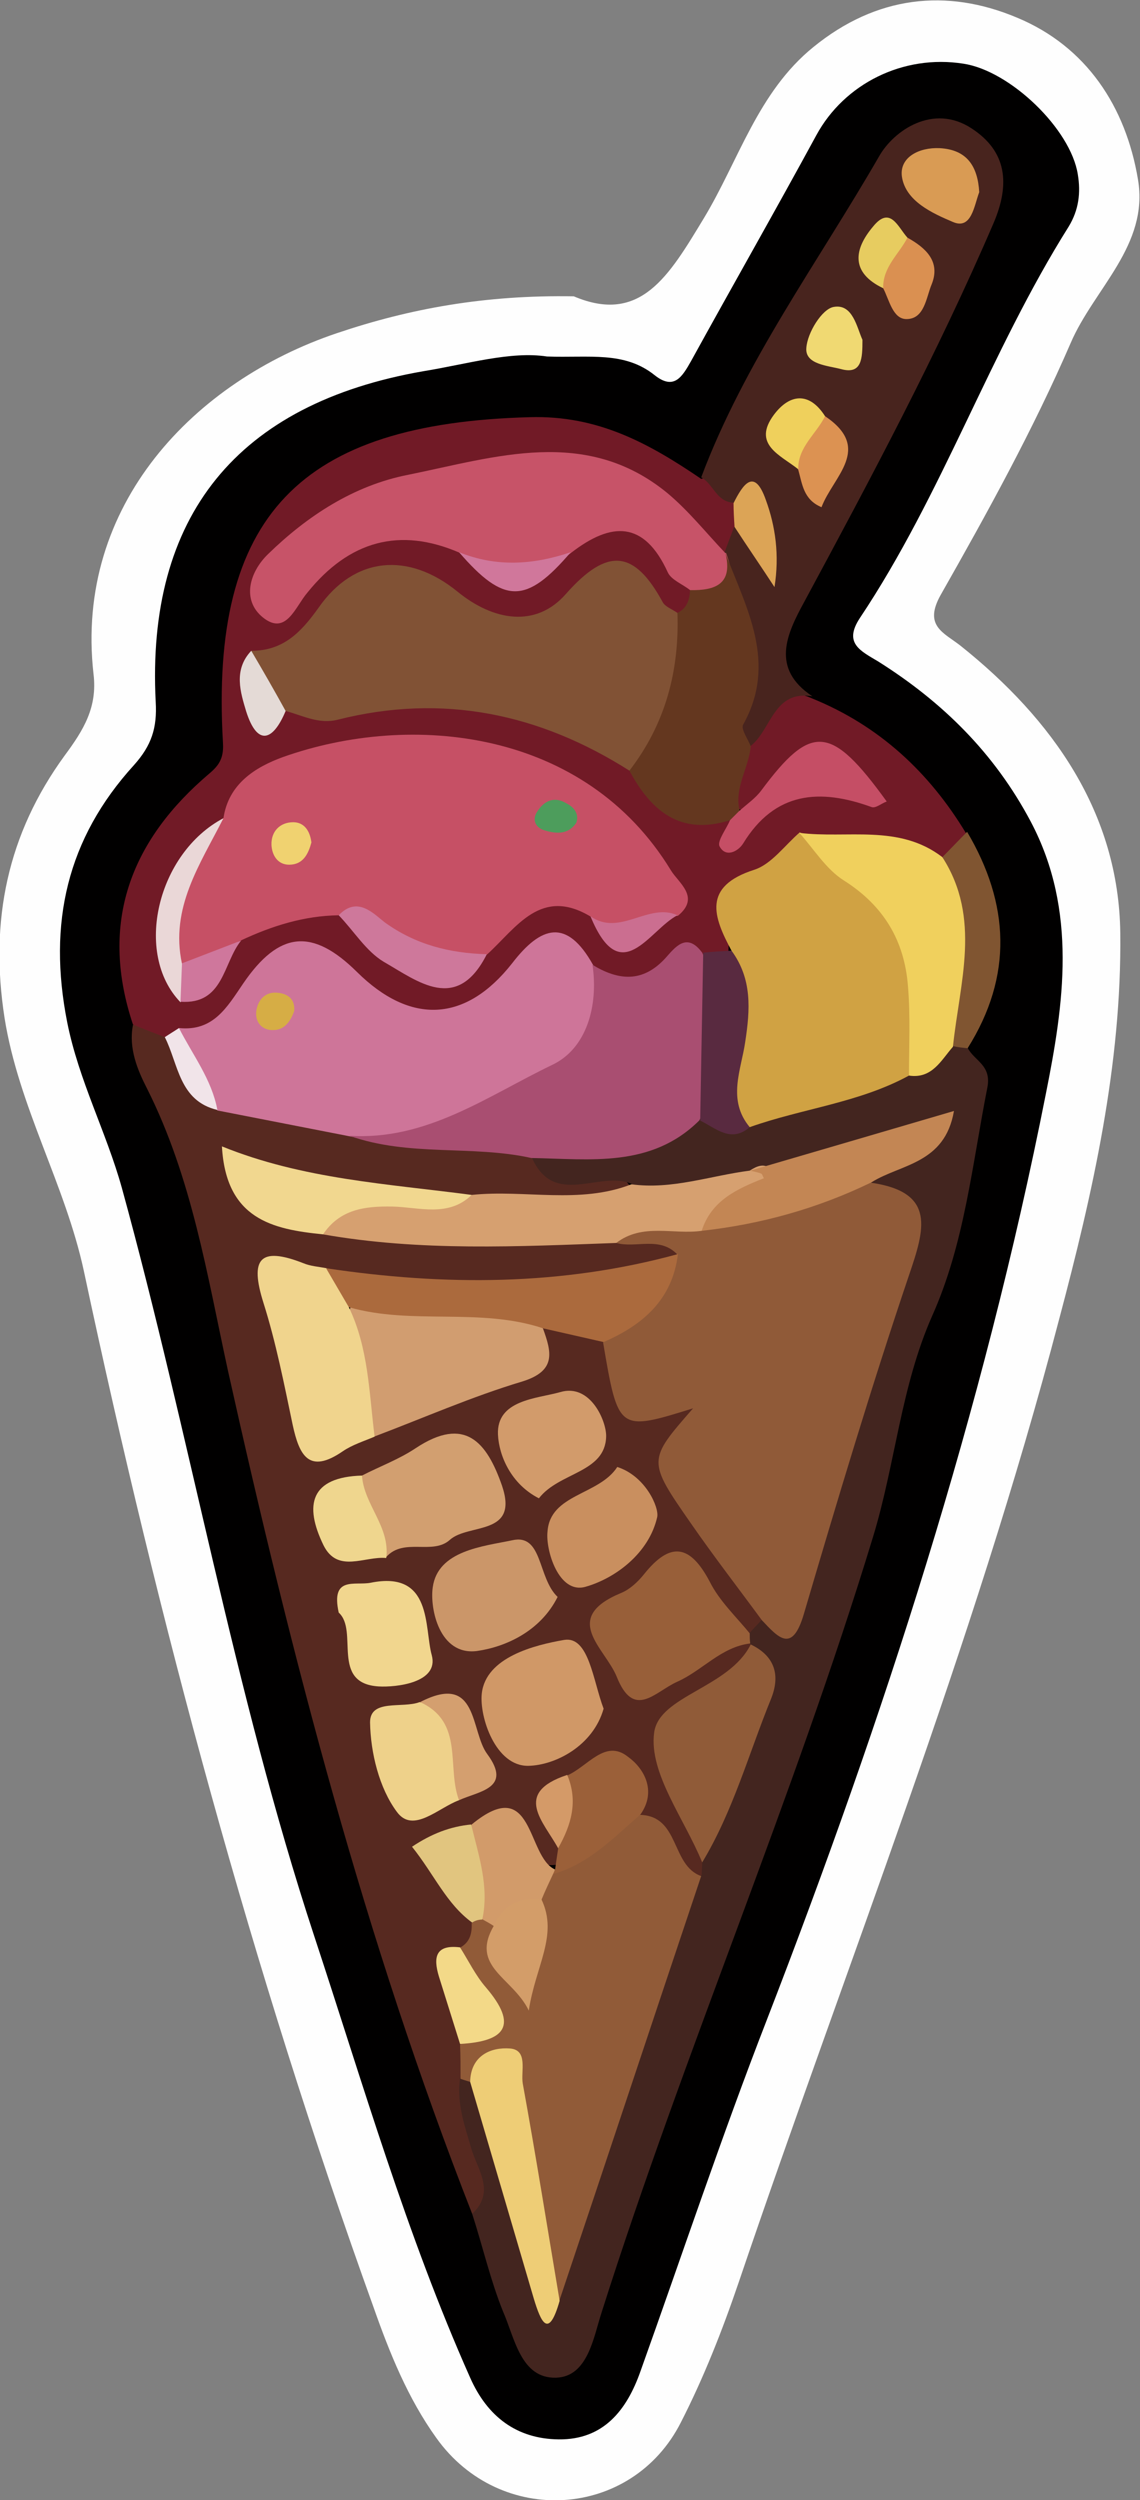 <?xml version="1.0" encoding="utf-8"?>
<!-- Generator: Adobe Illustrator 23.0.2, SVG Export Plug-In . SVG Version: 6.00 Build 0)  -->
<svg version="1.1" id="Camada_1" xmlns="http://www.w3.org/2000/svg" xmlns:xlink="http://www.w3.org/1999/xlink" x="0px" y="0px"
	 viewBox="0 0 22.55 49.44" style="enable-background:new 0 0 22.55 49.44;" xml:space="preserve">
<rect x="0" y="0" width="22.55" height="49.44" fill="#808080" stroke="none"/>
<style type="text/css">
	.st0{fill:#FEFEFE;}
	.st1{fill:#010000;}
	.st2{fill:#572920;}
	.st3{fill:#711A26;}
	.st4{fill:#43251F;}
	.st5{fill:#48241E;}
	.st6{fill:#805531;}
	.st7{fill:#905A38;}
	.st8{fill:#CE7599;}
	.st9{fill:#915B38;}
	.st10{fill:#A94E71;}
	.st11{fill:#D6A070;}
	.st12{fill:#D19D70;}
	.st13{fill:#F0D48D;}
	.st14{fill:#AB6A3D;}
	.st15{fill:#985F39;}
	.st16{fill:#905B38;}
	.st17{fill:#D29F70;}
	.st18{fill:#D09867;}
	.st19{fill:#CB9669;}
	.st20{fill:#F1D78F;}
	.st21{fill:#C98F5F;}
	.st22{fill:#EED18A;}
	.st23{fill:#D29B6B;}
	.st24{fill:#F1D68E;}
	.st25{fill:#9B6039;}
	.st26{fill:#D29B6A;}
	.st27{fill:#EFD68E;}
	.st28{fill:#E1C57F;}
	.st29{fill:#F3D988;}
	.st30{fill:#D49F6F;}
	.st31{fill:#D49A68;}
	.st32{fill:#F1E4E9;}
	.st33{fill:#C65065;}
	.st34{fill:#815235;}
	.st35{fill:#D0A243;}
	.st36{fill:#C75368;}
	.st37{fill:#64371F;}
	.st38{fill:#F0D05D;}
	.st39{fill:#C54E65;}
	.st40{fill:#592A40;}
	.st41{fill:#CE789B;}
	.st42{fill:#EAD7D7;}
	.st43{fill:#DCA456;}
	.st44{fill:#E4DAD6;}
	.st45{fill:#D0779B;}
	.st46{fill:#CF779C;}
	.st47{fill:#CB6E90;}
	.st48{fill:#EECD76;}
	.st49{fill:#C38654;}
	.st50{fill:#D99B54;}
	.st51{fill:#DA9051;}
	.st52{fill:#DC9252;}
	.st53{fill:#F0D972;}
	.st54{fill:#EFD05C;}
	.st55{fill:#E7CC60;}
	.st56{fill:#D6AD45;}
	.st57{fill:#D39D69;}
	.st58{fill:#F0D270;}
	.st59{fill:#4D9D5C;}
</style>
<g>
	<path class="st0" d="M11.35,5.86c1.32,0.56,1.88-0.4,2.57-1.54c0.69-1.14,1.07-2.5,2.17-3.39c1.24-1.01,2.63-1.17,4.03-0.58
		c1.37,0.57,2.15,1.76,2.39,3.2c0.22,1.3-0.87,2.16-1.33,3.23c-0.74,1.71-1.65,3.36-2.57,4.98c-0.35,0.62,0.06,0.75,0.39,1.01
		c1.83,1.46,3.13,3.31,3.16,5.68c0.03,2.59-0.54,5.12-1.21,7.64c-1.7,6.49-4.19,12.71-6.34,19.05c-0.32,0.94-0.69,1.88-1.14,2.76
		c-0.97,1.92-3.58,2.08-4.84,0.31c-0.56-0.78-0.92-1.67-1.24-2.58c-2.41-6.69-4.25-13.54-5.73-20.49c-0.37-1.72-1.29-3.25-1.57-5.01
		c-0.3-1.93,0.06-3.64,1.19-5.19c0.37-0.5,0.65-0.95,0.57-1.61c-0.38-3.36,2.02-5.8,4.81-6.74C8.11,6.1,9.6,5.83,11.35,5.86z"/>
	<path class="st1" d="M10.82,7.05c0.84,0.03,1.53-0.11,2.13,0.37c0.38,0.3,0.54,0.04,0.72-0.28c0.82-1.49,1.67-2.98,2.48-4.47
		c0.55-1.01,1.71-1.6,2.91-1.41c0.92,0.14,2.12,1.29,2.26,2.19c0.06,0.36,0.02,0.7-0.18,1.03c-1.56,2.48-2.5,5.3-4.13,7.74
		c-0.33,0.5,0.01,0.65,0.36,0.86c1.27,0.8,2.3,1.81,3.02,3.17c0.93,1.76,0.65,3.62,0.3,5.37c-1.24,6.28-3.21,12.35-5.52,18.32
		c-0.89,2.29-1.67,4.63-2.5,6.95c-0.27,0.77-0.73,1.36-1.62,1.35c-0.83-0.01-1.41-0.45-1.75-1.22c-1.26-2.83-2.12-5.81-3.09-8.75
		c-1.59-4.84-2.45-9.87-3.8-14.78c-0.31-1.11-0.85-2.12-1.08-3.27c-0.39-1.97,0-3.64,1.32-5.09c0.35-0.39,0.46-0.74,0.43-1.25
		c-0.19-3.67,1.61-5.9,5.3-6.54C9.24,7.2,10.1,6.94,10.82,7.05z"/>
	<path class="st2" d="M9.34,43.78c-2.12-5.41-3.57-11.01-4.83-16.67C4.1,25.23,3.8,23.3,2.91,21.53c-0.19-0.37-0.37-0.8-0.28-1.26
		c0.31-0.24,0.54-0.06,0.77,0.13c0.37,0.46,0.51,1.13,1.2,1.29c0.81,0.24,1.66,0.26,2.46,0.54c1.14,0.27,2.37-0.04,3.46,0.52
		c0.53,0.57,1.49,0.04,1.97,0.74c-0.84,0.89-1.92,0.35-2.88,0.5c-1.53-0.21-3.08-0.29-4.82-0.82c0.59,0.9,1.32,0.82,1.92,1.02
		c1.82,0.13,3.64,0,5.46,0.05c0.47,0.11,1.07-0.1,1.28,0.58c-0.79,0.75-1.82,0.75-2.8,0.82c-1.31,0.1-2.63,0.1-3.92-0.22
		c-1.37-0.15-1.37-0.15-1.03,1.23c0.07,0.27,0.16,0.54,0.2,0.81c0.12,0.85,0.56,1.08,1.32,0.69c0.92-0.21,1.72-0.75,2.63-0.96
		c0.55-0.12,0.65-0.62,0.91-0.99c0.42-0.18,0.79-0.01,1.16,0.16c0.26,0.16,0.38,0.41,0.4,0.7c0.05,0.61,0.29,0.89,0.93,0.6
		c0.18-0.08,0.41-0.12,0.56,0.06c0.2,0.24,0.03,0.48-0.14,0.62c-0.54,0.48-0.28,0.88,0.02,1.36c0.48,0.77,1.25,1.36,1.47,2.29
		c-0.05,0.18-0.16,0.29-0.33,0.36c-0.48,0-0.66-0.38-0.89-0.69c-0.21-0.28-0.41-0.68-0.84-0.4c-0.38,0.25-0.88,0.45-0.98,0.96
		c-0.11,0.56,0.52,1.02,1.06,0.82c0.51-0.19,0.89-0.68,1.5-0.64c0.12,0.02,0.2,0.09,0.24,0.2c-0.08,0.63-0.57,0.93-1.04,1.2
		c-0.67,0.38-0.73,0.82-0.36,1.45c0.27,0.47,0.5,0.98,0.53,1.55c-0.02,0.11-0.06,0.21-0.13,0.3c-0.79,0.01-0.84-0.78-1.27-1.16
		c-0.16-0.78-0.45-1.31-1.31-0.63c-0.69,0.34-0.11,0.85-0.17,1.27c-0.02,0.11-0.07,0.2-0.14,0.29c-0.33,0.07-0.53-0.14-0.68-0.37
		c-0.28-0.43-0.62-0.42-1.02-0.21c-0.47,0.14-0.86,0.3-0.37,0.86c0.23,0.27,0.43,0.56,0.52,0.92c0.04,0.24-0.05,0.44-0.2,0.61
		c-0.53,0.65,0.16,1.23,0.11,1.85C9.4,40.76,9.41,41,9.41,41.24c-0.03,0.53,0.22,1.01,0.31,1.51C9.8,43.15,9.98,43.63,9.34,43.78z"
		/>
	<path class="st3" d="M3.26,20.51c-0.21-0.08-0.42-0.16-0.63-0.25C1.99,18.34,2.52,16.74,4,15.42c0.23-0.21,0.44-0.31,0.41-0.74
		c-0.26-4.49,1.53-6.31,6.07-6.43c1.35-0.04,2.36,0.52,3.39,1.22c0.42-0.11,0.59,0.23,0.82,0.46c0.08,0.16,0.09,0.33,0.05,0.51
		c-0.08,0.23-0.21,0.42-0.44,0.52c-0.37,0.01-0.55-0.28-0.77-0.49c-1.88-1.82-6.55-1.28-8,0.92c-0.05,0.07-0.04,0.15,0.01,0.34
		c1.08-0.84,2.09-1.97,3.61-0.99c0.7,0.78,1.38,0.74,2.06-0.03c1.33-0.73,1.56-0.65,2.56,0.94c0.05,0.26-0.01,0.48-0.29,0.59
		c-0.26,0.04-0.49-0.05-0.64-0.23c-0.45-0.54-0.85-0.53-1.39-0.06c-0.78,0.68-1.65,0.63-2.52,0.07c-1.07-0.7-1.61-0.64-2.47,0.31
		c-0.33,0.36-0.66,0.68-1.12,0.85c-0.3,0.17-0.32,0.46-0.19,0.7c0.22,0.4,0.54-0.02,0.81,0.04c1.66-0.11,3.33-0.45,4.96,0.26
		c0.51,0.23,1.03,0.42,1.47,0.78c0.55,0.55,1.05,1.19,1.95,1.18c0.21,0.21,0.43,0.18,0.62-0.03c0.54-0.63,1.22-0.69,2.08-0.39
		c-0.63-0.72-1.12-0.93-1.66-0.1c-0.18,0.27-0.44,0.62-0.88,0.31c-0.21-0.45-0.01-0.84,0.15-1.24c0.32-0.53,0.52-1.27,1.41-0.88
		c1.33,0.54,2.32,1.46,3.05,2.67c-0.05,0.28-0.1,0.57-0.47,0.6c-0.91-0.21-1.84-0.26-2.76-0.31c-0.77,0.52-1.5,1.06-1.47,2.13
		c-0.13,0.11-0.3,0.16-0.47,0.17c-0.78,0.09-1.5,0.95-2.35,0.19c-0.48-0.46-0.86-0.37-1.31,0.11c-1.08,1.17-2.04,1.2-3.32,0.2
		c-0.94-0.73-1.17-0.73-1.95,0.18c-0.35,0.41-0.69,0.78-1.26,0.83C3.59,20.56,3.43,20.52,3.26,20.51z"/>
	<path class="st4" d="M9.34,43.78c0.47-0.44,0.1-0.88-0.02-1.3c-0.13-0.45-0.29-0.89-0.22-1.38c0.11-0.04,0.22-0.02,0.32,0.05
		c0.76,1.19,0.87,2.6,1.31,3.89c0.02,0.07,0.03,0.11,0.04,0.11c0.08,0.09,0.13,0.07,0.14-0.05c0.78-2.39,1.45-4.81,2.39-7.14
		c0.13-0.33,0.24-0.68,0.58-0.88c0-0.08,0.01-0.17,0.01-0.25c0.03-0.81,0.39-1.52,0.68-2.24c0.27-0.67,0.54-1.33,0.28-2.07
		l-0.02-0.02c-0.07-0.04-0.1-0.09-0.08-0.13c0.02-0.05,0.05-0.07,0.07-0.07c0.08-0.09,0.17-0.18,0.25-0.27
		c0.6-0.22,0.8-0.74,0.95-1.28c0.54-2,1.07-4,1.79-5.94c0.3-0.8-0.4-0.91-0.63-1.34c0.1-0.54,0.66-0.61,1.04-1.02
		c-1.2,0.48-2.39,0.63-3.53,0.97c-0.73,0.19-1.47,0.53-2.2-0.01c-0.63-0.27-1.53,0.48-1.97-0.52c0.99-0.51,2.2-0.21,3.17-0.84
		c0.39-0.09,0.81,0.09,1.19-0.08c0.97-0.29,1.96-0.51,2.9-0.89c0.36-0.12,0.67-0.39,1.05-0.46c0.11,0,0.22,0.03,0.31,0.1
		c0.13,0.26,0.48,0.34,0.39,0.79c-0.3,1.52-0.45,3.08-1.09,4.51c-0.62,1.4-0.73,2.93-1.17,4.37c-1.58,5.19-3.73,10.17-5.37,15.34
		c-0.16,0.49-0.27,1.27-0.9,1.29c-0.7,0.02-0.82-0.79-1.05-1.31C9.7,45.09,9.55,44.43,9.34,43.78z"/>
	<path class="st5" d="M16.07,13.77c-0.77-0.13-0.81,0.66-1.22,0.98c-0.2-0.07-0.41-0.24-0.34-0.42c0.4-1.11-0.14-2.16-0.2-3.23
		c0.01-0.06,0.02-0.11,0.02-0.17c0.06-0.17,0.13-0.34,0.19-0.51c0.27-0.01,0.4,0.18,0.58,0.42c-0.12-0.41-0.02-0.88-0.6-0.9
		c-0.33-0.02-0.39-0.37-0.63-0.5c0.86-2.29,2.31-4.25,3.52-6.35c0.29-0.51,1.07-1.05,1.83-0.55c0.69,0.45,0.77,1.09,0.43,1.88
		C18.54,7,17.23,9.45,15.91,11.9C15.56,12.54,15.24,13.22,16.07,13.77z"/>
	<path class="st6" d="M19.14,20.73c-0.09-0.01-0.19-0.02-0.28-0.04c-0.16-0.19-0.26-0.43-0.2-0.65c0.29-1.04-0.11-2.07-0.01-3.1
		c0.16-0.16,0.32-0.33,0.48-0.49C19.97,17.87,20.04,19.3,19.14,20.73z"/>
	<path class="st7" d="M17.24,23.39c1.28,0.19,1.05,0.92,0.74,1.83c-0.75,2.22-1.42,4.46-2.08,6.7c-0.23,0.78-0.5,0.47-0.83,0.12
		c-0.47-0.64-0.95-1.26-1.4-1.91c-0.87-1.25-0.86-1.25,0.04-2.28c-1.48,0.46-1.48,0.46-1.78-1.3c0.39-0.66,1.03-1.12,1.47-1.74
		c-0.35-0.37-0.82-0.12-1.21-0.23c0.3-0.77,1.01-0.46,1.56-0.58c0.92-0.14,1.87-0.17,2.72-0.63C16.71,23.23,16.99,23.19,17.24,23.39
		z"/>
	<path class="st8" d="M3.54,20.33c0.68,0.07,0.95-0.41,1.27-0.88c0.71-1.04,1.37-1.1,2.25-0.23c1.06,1.05,2.15,1,3.07-0.17
		c0.57-0.74,1.08-0.9,1.6,0.03c0.55,0.87,0.16,1.63-0.51,2.09c-1.27,0.87-2.64,1.63-4.31,1.3c-0.87-0.17-1.74-0.34-2.61-0.51
		C3.96,21.45,3.55,20.99,3.54,20.33z"/>
	<path class="st9" d="M9.3,41.17c-0.07-0.02-0.13-0.04-0.19-0.06c0-0.23,0-0.46-0.01-0.68c0.33-0.29,0.5-0.6,0.23-1.04
		c-0.15-0.26-0.42-0.51-0.24-0.87c0.2-0.1,0.25-0.28,0.24-0.49c0.09-0.07,0.2-0.1,0.31-0.1c0.11,0.03,0.2,0.09,0.25,0.19
		c0.11,0.25,0.1,0.55,0.38,0.84c0.27-0.47,0.24-0.98,0.35-1.45c0.05-0.22,0.15-0.41,0.36-0.52c0.51-0.44,0.91-1.05,1.68-1.1
		c0.79,0.02,0.61,1,1.21,1.21c-0.94,2.8-1.87,5.61-2.81,8.41c-0.71-1.05-0.51-2.33-0.85-3.48C10.08,41.54,10.09,40.94,9.3,41.17z"/>
	<path class="st10" d="M6.91,22.46c1.53,0.1,2.74-0.79,4.01-1.4c0.68-0.32,0.92-1.16,0.8-1.98c0.51,0.31,0.99,0.36,1.44-0.13
		c0.19-0.21,0.42-0.53,0.73-0.11c0.51,1.12,0.59,2.22-0.06,3.32c-0.95,0.94-2.15,0.76-3.32,0.74C9.34,22.64,8.09,22.88,6.91,22.46z"
		/>
	<path class="st11" d="M13.88,24.34c-0.56,0.08-1.17-0.16-1.69,0.24c-1.94,0.07-3.87,0.17-5.8-0.17c0.01-0.56,0.3-0.74,0.85-0.79
		c0.7-0.06,1.4,0.36,2.09,0.01c1.05-0.11,2.13,0.19,3.16-0.21c0.8,0.11,1.56-0.17,2.34-0.27c0.14-0.09,0.29-0.16,0.43-0.02
		c0.15,0.15,0.06,0.3-0.08,0.39C14.76,23.81,14.27,23.99,13.88,24.34z"/>
	<path class="st12" d="M10.74,26.27c0.17,0.47,0.27,0.84-0.41,1.05c-1,0.3-1.95,0.72-2.93,1.09c-0.53-0.84-0.78-1.72-0.42-2.7
		C8.25,25.79,9.61,25.28,10.74,26.27z"/>
	<path class="st13" d="M6.9,25.85c0.39,0.81,0.4,1.69,0.51,2.56c-0.21,0.09-0.44,0.16-0.63,0.29c-0.67,0.46-0.86,0.08-0.99-0.52
		c-0.17-0.81-0.33-1.63-0.58-2.42c-0.27-0.86-0.08-1.12,0.79-0.78c0.14,0.06,0.31,0.07,0.46,0.1C6.74,25.26,6.98,25.46,6.9,25.85z"
		/>
	<path class="st14" d="M6.9,25.85c-0.15-0.26-0.3-0.51-0.45-0.77c2.34,0.35,4.66,0.35,6.96-0.28c-0.11,0.9-0.69,1.4-1.47,1.74
		c-0.4-0.09-0.79-0.18-1.19-0.27C9.49,25.85,8.15,26.21,6.9,25.85z"/>
	<path class="st15" d="M14.83,32.3c0,0.07,0,0.13,0.01,0.2c-0.58,0.07-0.95,0.54-1.45,0.76c-0.44,0.2-0.85,0.75-1.19-0.1
		c-0.23-0.57-1.12-1.16,0.09-1.66c0.17-0.07,0.33-0.22,0.45-0.37c0.52-0.65,0.91-0.59,1.3,0.15C14.23,31.66,14.56,31.97,14.83,32.3z
		"/>
	<path class="st16" d="M14.85,32.52c0.48,0.23,0.59,0.61,0.4,1.08c-0.44,1.08-0.75,2.22-1.36,3.23c-0.35-0.86-1.06-1.77-0.95-2.57
		C13.04,33.53,14.42,33.38,14.85,32.52z"/>
	<path class="st17" d="M7.16,29.18c0.35-0.18,0.73-0.32,1.06-0.54c0.98-0.65,1.41-0.12,1.71,0.74c0.34,1-0.66,0.74-1.03,1.07
		c-0.34,0.31-0.91-0.05-1.26,0.34C7.29,30.32,6.86,29.86,7.16,29.18z"/>
	<path class="st18" d="M11.94,33.79c-0.21,0.74-0.96,1.12-1.49,1.13c-0.65,0.01-0.97-0.97-0.92-1.43c0.08-0.72,1.05-0.96,1.63-1.06
		C11.65,32.35,11.73,33.24,11.94,33.79z"/>
	<path class="st19" d="M11.03,31.58c-0.34,0.68-1.03,0.99-1.6,1.07c-0.74,0.09-0.93-0.84-0.87-1.26c0.1-0.73,1-0.81,1.57-0.93
		C10.74,30.32,10.63,31.2,11.03,31.58z"/>
	<path class="st20" d="M9.33,23.63c-0.46,0.45-1.05,0.24-1.57,0.23c-0.56-0.01-1.04,0.06-1.37,0.55c-1-0.1-1.92-0.3-2-1.74
		C5.99,23.32,7.67,23.41,9.33,23.63z"/>
	<path class="st21" d="M12.21,29.01c0.56,0.18,0.83,0.8,0.79,0.99c-0.16,0.71-0.82,1.21-1.42,1.38c-0.53,0.15-0.79-0.73-0.75-1.09
		C10.88,29.54,11.85,29.57,12.21,29.01z"/>
	<path class="st22" d="M9.08,35.6c-0.41,0.15-0.91,0.67-1.23,0.23c-0.35-0.47-0.52-1.17-0.53-1.77c0-0.47,0.64-0.27,0.98-0.4
		C9.2,33.87,9.43,34.43,9.08,35.6z"/>
	<path class="st23" d="M10.66,29.63c-0.55-0.28-0.79-0.84-0.81-1.26c-0.03-0.69,0.77-0.71,1.23-0.84c0.6-0.18,0.92,0.58,0.91,0.88
		C11.97,29.13,11.06,29.11,10.66,29.63z"/>
	<path class="st24" d="M6.7,31.89c-0.16-0.73,0.32-0.53,0.63-0.59c1.23-0.25,1.06,0.89,1.21,1.43c0.15,0.55-0.71,0.64-1.05,0.62
		C6.53,33.29,7.1,32.25,6.7,31.89z"/>
	<path class="st25" d="M12.67,35.88c-0.53,0.46-1.02,0.98-1.73,1.18l0.04-0.09c0.02-0.14,0.04-0.28,0.06-0.41
		c-0.02-0.49-0.05-0.99,0.18-1.45c0.4-0.17,0.75-0.73,1.2-0.37C12.73,34.96,13,35.41,12.67,35.88z"/>
	<path class="st26" d="M10.98,36.97c0,0-0.04,0.09-0.04,0.09c-0.08,0.17-0.16,0.34-0.23,0.51c-0.25,0.29-0.57,0.45-0.94,0.52
		C9.7,38.04,9.62,38,9.55,37.96c-0.34-0.59-0.54-1.2-0.22-1.88C10.57,35.06,10.41,36.72,10.98,36.97z"/>
	<path class="st27" d="M7.16,29.18c0.04,0.58,0.56,1.01,0.48,1.63c-0.43-0.04-0.96,0.31-1.24-0.25C6.01,29.76,6.14,29.21,7.16,29.18
		z"/>
	<path class="st28" d="M9.32,36.08c0.15,0.62,0.36,1.23,0.22,1.88c-0.07,0-0.14,0.02-0.2,0.06c-0.51-0.37-0.75-0.95-1.19-1.5
		C8.54,36.26,8.91,36.12,9.32,36.08z"/>
	<path class="st29" d="M9.1,38.51c0.17,0.27,0.31,0.56,0.51,0.79c0.65,0.76,0.38,1.07-0.51,1.12c-0.14-0.45-0.28-0.89-0.42-1.34
		C8.57,38.71,8.61,38.45,9.1,38.51z"/>
	<path class="st30" d="M9.08,35.6c-0.25-0.65,0.11-1.54-0.77-1.94c1.16-0.6,0.99,0.58,1.33,1.03C10.14,35.37,9.47,35.42,9.08,35.6z"
		/>
	<path class="st31" d="M11.22,35.1c0.22,0.52,0.08,0.99-0.18,1.45C10.76,36.03,10.13,35.46,11.22,35.1z"/>
	<path class="st32" d="M3.54,20.33c0.27,0.53,0.65,1.02,0.76,1.62c-0.76-0.18-0.77-0.91-1.04-1.44C3.35,20.45,3.45,20.39,3.54,20.33
		z"/>
	<path class="st33" d="M4.42,16.18c0.1-0.68,0.63-1.01,1.18-1.21c2.54-0.9,5.97-0.55,7.67,2.24c0.15,0.25,0.59,0.53,0.14,0.9
		c-0.57,0.01-1.14,0.83-1.72,0.02c-0.99-0.6-1.47,0.21-2.05,0.74c-0.66,0.29-1.25,0.18-1.85-0.21C7.45,18.44,7.21,18,6.7,18.1
		c-0.69,0.01-1.32,0.21-1.94,0.5c-0.42,0.19-0.71,0.85-1.33,0.39C3.1,17.82,3.69,16.97,4.42,16.18z"/>
	<path class="st34" d="M4.97,12.87c0.63,0,0.98-0.36,1.33-0.85C7.01,11,8.08,10.91,9.05,11.7c0.71,0.58,1.55,0.72,2.14,0.05
		c0.83-0.94,1.36-0.87,1.92,0.16c0.05,0.09,0.19,0.14,0.29,0.21c0.5,1.21,0.14,2.39-0.95,3.12c-1.78-1.13-3.69-1.53-5.76-1.01
		c-0.38,0.1-0.7-0.08-1.04-0.17C5.04,13.89,5.02,13.37,4.97,12.87z"/>
	<path class="st35" d="M17.98,21.27c-0.99,0.54-2.11,0.65-3.15,1.02c-0.55-0.17-0.55-0.65-0.5-1.05c0.11-0.81,0.06-1.63,0.14-2.44
		c-0.36-0.67-0.58-1.27,0.45-1.6c0.34-0.11,0.6-0.48,0.9-0.74C18.09,17.61,18.75,19.02,17.98,21.27z"/>
	<path class="st36" d="M13.65,11.67c-0.15-0.12-0.37-0.2-0.44-0.35c-0.47-1.03-1.12-1-1.91-0.39c-0.74,0.58-1.47,0.64-2.21,0
		c-1.18-0.51-2.18-0.24-3.01,0.79C5.84,12,5.66,12.58,5.2,12.21c-0.42-0.34-0.27-0.89,0.1-1.25C6.08,10.2,7,9.6,8.07,9.39
		c1.73-0.35,3.52-0.96,5.13,0.36c0.42,0.35,0.77,0.79,1.15,1.19c0,0,0.01-0.01,0.01-0.01C14.63,11.67,14.41,11.92,13.65,11.67z"/>
	<path class="st37" d="M13.65,11.67c0.5,0.01,0.85-0.12,0.7-0.73c0.42,1.1,1.03,2.17,0.35,3.39c-0.05,0.09,0.1,0.29,0.15,0.43
		c-0.04,0.43-0.33,0.82-0.22,1.27c-0.02,0.11-0.09,0.17-0.19,0.19c-0.98,0.31-1.56-0.18-1.99-0.98c0.71-0.92,0.99-1.97,0.95-3.12
		C13.59,12.03,13.64,11.86,13.65,11.67z"/>
	<path class="st38" d="M17.98,21.27c0-0.59,0.03-1.18-0.02-1.77c-0.07-0.9-0.48-1.59-1.27-2.09c-0.35-0.22-0.59-0.62-0.88-0.94
		c0.95,0.12,1.97-0.18,2.83,0.48c0.78,1.21,0.34,2.49,0.21,3.75C18.62,20.96,18.44,21.34,17.98,21.27z"/>
	<path class="st39" d="M14.44,16.22c0.06-0.06,0.13-0.13,0.19-0.19c0.15-0.13,0.32-0.25,0.43-0.4c0.99-1.33,1.38-1.3,2.48,0.22
		c-0.11,0.04-0.22,0.14-0.3,0.11c-1.02-0.37-1.91-0.31-2.54,0.72c-0.1,0.16-0.35,0.29-0.47,0.05
		C14.19,16.62,14.37,16.39,14.44,16.22z"/>
	<path class="st40" d="M14.47,18.8c0.41,0.56,0.37,1.16,0.27,1.81c-0.08,0.55-0.36,1.14,0.09,1.68c-0.37,0.32-0.67,0.02-0.98-0.13
		c0.02-1.11,0.04-2.21,0.06-3.32C14.09,18.82,14.28,18.81,14.47,18.8z"/>
	<path class="st41" d="M6.7,18.1c0.37-0.39,0.69-0.03,0.91,0.14c0.61,0.44,1.28,0.61,2.02,0.63c-0.59,1.17-1.36,0.54-2.04,0.15
		C7.24,18.81,7,18.41,6.7,18.1z"/>
	<path class="st42" d="M4.42,16.18c-0.46,0.91-1.06,1.77-0.82,2.88c0.22,0.26,0.17,0.51-0.03,0.76C2.64,18.86,3.11,16.87,4.42,16.18
		z"/>
	<path class="st43" d="M14.51,9.95c0.18-0.36,0.41-0.72,0.64-0.06c0.19,0.52,0.27,1.09,0.17,1.72c-0.26-0.4-0.53-0.79-0.79-1.19
		C14.52,10.27,14.51,10.11,14.51,9.95z"/>
	<path class="st44" d="M4.97,12.87c0.23,0.39,0.46,0.79,0.68,1.19c-0.25,0.6-0.56,0.7-0.78,0.01C4.76,13.7,4.61,13.25,4.97,12.87z"
		/>
	<path class="st45" d="M9.08,10.92c0.74,0.3,1.47,0.25,2.21,0C10.41,11.95,9.97,11.95,9.08,10.92z"/>
	<path class="st46" d="M3.57,19.81c0.01-0.25,0.02-0.51,0.03-0.76c0.39-0.15,0.78-0.3,1.17-0.45C4.41,19.04,4.43,19.87,3.57,19.81z"
		/>
	<path class="st47" d="M11.68,18.12c0.58,0.41,1.15-0.28,1.72-0.02C12.84,18.39,12.28,19.58,11.68,18.12z"/>
	<path class="st48" d="M9.3,41.17c0.01-0.52,0.41-0.69,0.79-0.66c0.36,0.03,0.21,0.45,0.25,0.69c0.26,1.43,0.49,2.87,0.73,4.3
		c-0.22,0.77-0.37,0.42-0.51-0.04C10.14,44.03,9.72,42.6,9.3,41.17z"/>
	<path class="st49" d="M13.88,24.34c0.19-0.6,0.7-0.83,1.23-1.04c-0.02-0.03-0.03-0.08-0.05-0.09c-0.07-0.03-0.15-0.04-0.22-0.06
		c1.3-0.38,2.6-0.76,4.03-1.18c-0.18,1.05-1.06,1.05-1.63,1.41C16.17,23.9,15.05,24.21,13.88,24.34z"/>
	<path class="st50" d="M19.37,3.8c-0.1,0.26-0.15,0.75-0.52,0.59c-0.4-0.17-0.94-0.41-1.01-0.9c-0.05-0.38,0.34-0.58,0.75-0.56
		C19.13,2.96,19.34,3.29,19.37,3.8z"/>
	<path class="st51" d="M17.95,4.7c0.36,0.2,0.66,0.47,0.48,0.92c-0.11,0.26-0.14,0.69-0.5,0.69c-0.27,0-0.34-0.38-0.46-0.61
		C17.23,5.17,17.45,4.87,17.95,4.7z"/>
	<path class="st52" d="M16.32,8.23c0.95,0.64,0.16,1.19-0.07,1.8c-0.36-0.15-0.38-0.46-0.46-0.74C15.54,8.72,15.81,8.41,16.32,8.23z
		"/>
	<path class="st53" d="M17.06,6.72c0,0.37-0.01,0.69-0.42,0.58c-0.26-0.07-0.72-0.09-0.69-0.42c0.02-0.3,0.31-0.77,0.54-0.81
		C16.87,6,16.95,6.48,17.06,6.72z"/>
	<path class="st54" d="M16.32,8.23c-0.17,0.35-0.54,0.61-0.53,1.05C15.44,9,14.87,8.79,15.31,8.2C15.61,7.8,16,7.73,16.32,8.23z"/>
	<path class="st55" d="M17.95,4.7c-0.17,0.33-0.49,0.58-0.48,1c-0.65-0.31-0.58-0.77-0.2-1.22C17.61,4.06,17.76,4.49,17.95,4.7z"/>
	<path class="st56" d="M5.82,19.99c-0.07,0.21-0.2,0.38-0.41,0.38c-0.22,0.01-0.37-0.15-0.34-0.38c0.03-0.21,0.17-0.37,0.39-0.36
		C5.67,19.64,5.84,19.74,5.82,19.99z"/>
	<path class="st57" d="M9.77,38.08c0.19-0.41,0.51-0.57,0.94-0.52c0.34,0.71-0.12,1.32-0.25,2.2C10.14,39.1,9.29,38.9,9.77,38.08z"
		/>
	<path class="st58" d="M6.16,16.66C6.1,16.88,6,17.1,5.72,17.1c-0.23,0-0.34-0.19-0.35-0.39c-0.01-0.27,0.17-0.45,0.43-0.45
		C6.01,16.26,6.13,16.42,6.16,16.66z"/>
	<path class="st59" d="M11.4,16.27c-0.16,0.24-0.4,0.22-0.63,0.15c-0.17-0.05-0.25-0.2-0.15-0.36c0.14-0.23,0.35-0.32,0.59-0.17
		C11.35,15.96,11.46,16.09,11.4,16.27z"/>
</g>
</svg>

